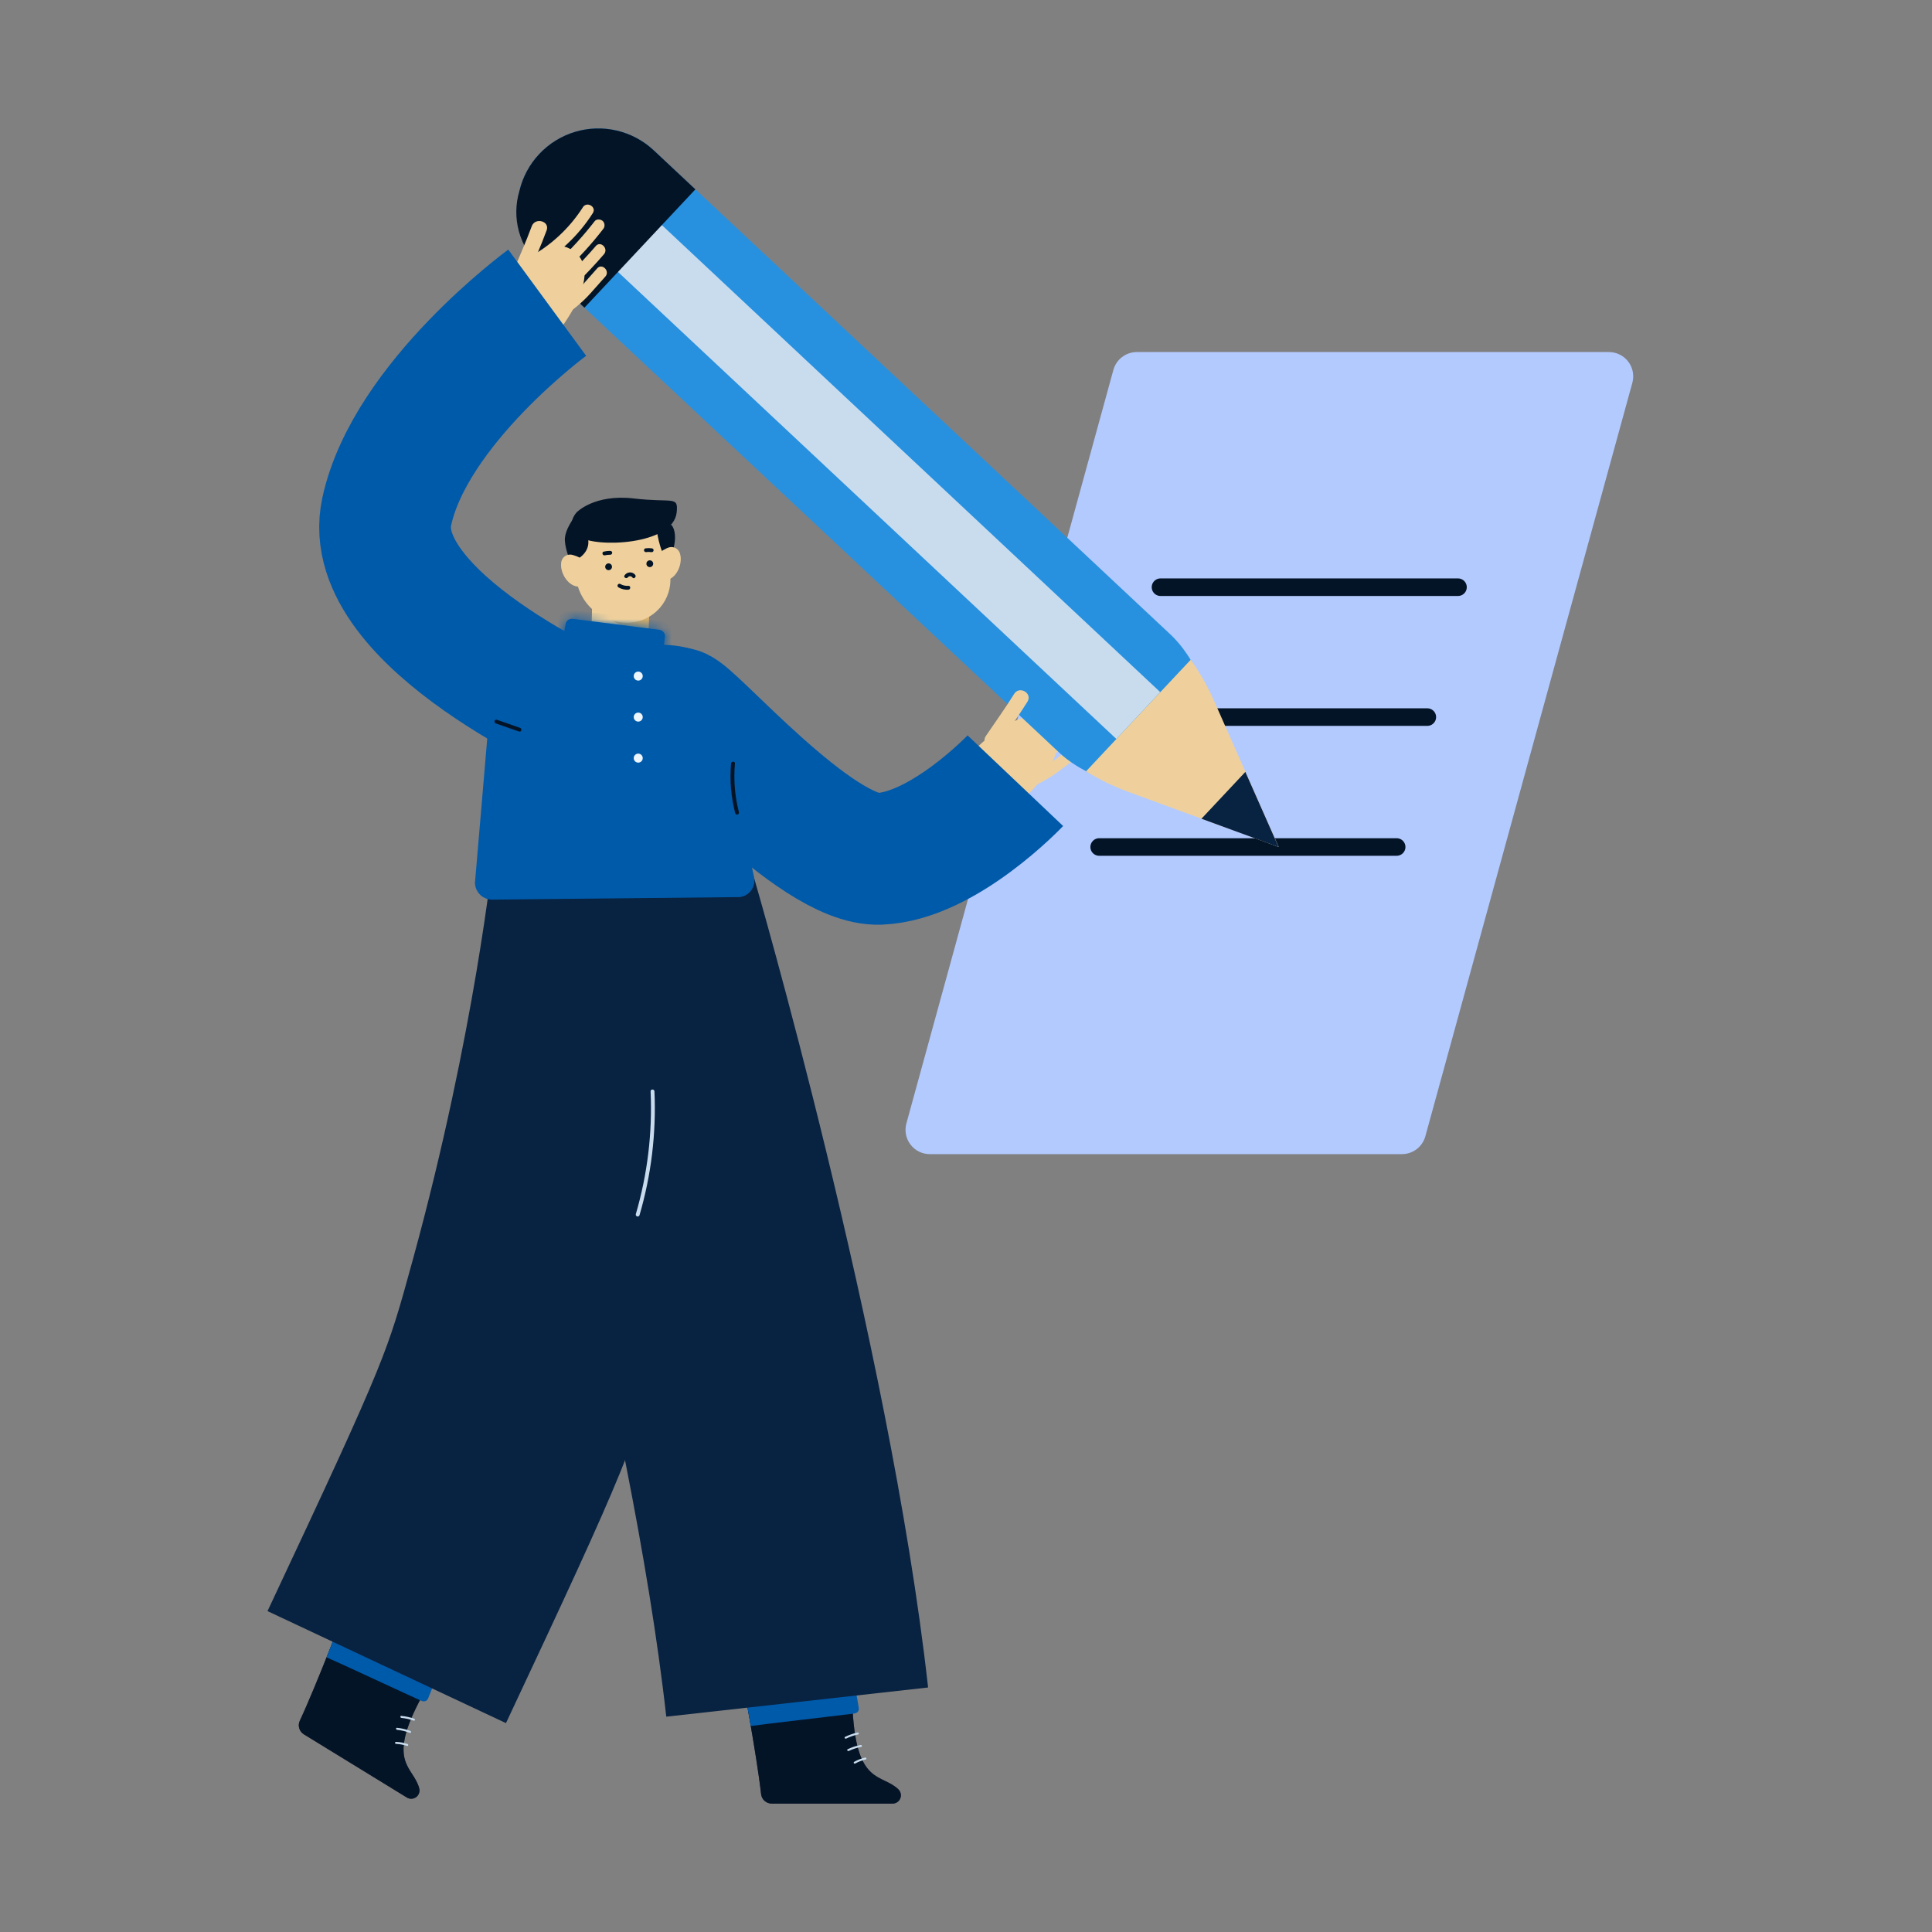 <svg width="220" height="220" viewBox="0 0 220 220" fill="none" xmlns="http://www.w3.org/2000/svg">
<rect x="0" y="0" width="220" height="220" fill="#808080" stroke="none"/>
<path d="M159.638 131.423H105.879C105.453 131.423 105.033 131.325 104.651 131.136C104.27 130.947 103.937 130.672 103.679 130.333C103.421 129.994 103.244 129.601 103.164 129.183C103.083 128.764 103.1 128.333 103.213 127.923L126.783 42.123C126.944 41.538 127.292 41.023 127.774 40.655C128.257 40.288 128.846 40.089 129.452 40.09H183.211C183.637 40.09 184.057 40.188 184.439 40.377C184.821 40.566 185.153 40.841 185.412 41.179C185.67 41.518 185.846 41.912 185.927 42.33C186.008 42.748 185.991 43.179 185.878 43.59L162.307 129.39C162.146 129.974 161.798 130.49 161.316 130.857C160.834 131.224 160.244 131.423 159.638 131.423Z" fill="#B3CAFF"/>
<path d="M125.164 96.449H159.04" stroke="#041427" stroke-width="2" stroke-miterlimit="10" stroke-linecap="round"/>
<path d="M128.656 81.656H162.532" stroke="#041427" stroke-width="2" stroke-miterlimit="10" stroke-linecap="round"/>
<path d="M132.148 66.865H166.024" stroke="#041427" stroke-width="2" stroke-miterlimit="10" stroke-linecap="round"/>
<path d="M84.391 190.427C84.391 190.427 86.151 199.717 86.668 204.3C86.701 204.596 86.842 204.869 87.064 205.068C87.286 205.267 87.573 205.377 87.871 205.378H101.639C101.827 205.379 102.011 205.323 102.167 205.218C102.323 205.113 102.445 204.964 102.516 204.79C102.587 204.616 102.604 204.424 102.565 204.24C102.527 204.056 102.434 203.888 102.299 203.757C100.407 201.922 97.549 203.336 97.089 194.737C96.757 188.522 95.857 182.271 95.857 182.271" fill="#3A3144"/>
<path d="M84.391 190.427C84.391 190.427 86.151 199.717 86.668 204.3C86.701 204.596 86.842 204.869 87.064 205.068C87.286 205.267 87.573 205.377 87.871 205.378H101.639C101.827 205.379 102.011 205.323 102.167 205.218C102.323 205.113 102.445 204.964 102.516 204.79C102.587 204.616 102.604 204.424 102.565 204.24C102.527 204.056 102.434 203.888 102.299 203.757C100.407 201.922 97.549 203.336 97.089 194.737C96.757 188.522 95.857 182.271 95.857 182.271" fill="#041427"/>
<path d="M97.793 194.498C97.313 191.299 96.29 188.301 96.101 185.918L87.961 187.876L84.391 190.426C84.391 190.426 84.923 193.246 85.491 196.544C87.871 196.214 93.56 195.585 97.151 195.138C97.817 195.094 97.813 194.632 97.793 194.498Z" fill="#005AAA"/>
<path d="M96.342 197.978C96.78 197.765 97.243 197.605 97.719 197.503C97.856 197.472 97.799 197.259 97.66 197.283C97.166 197.392 96.687 197.559 96.232 197.78C96.105 197.842 96.217 198.033 96.342 197.972V197.978Z" fill="#C9DCEE"/>
<path d="M96.639 199.389C97.094 199.17 97.577 199.012 98.074 198.92C98.212 198.896 98.153 198.683 98.014 198.7C97.5 198.796 97 198.96 96.529 199.189C96.402 199.25 96.512 199.442 96.639 199.38V199.389Z" fill="#C9DCEE"/>
<path d="M97.378 200.819C97.754 200.608 98.157 200.453 98.577 200.357C98.716 200.324 98.658 200.112 98.52 200.137C98.081 200.239 97.659 200.402 97.266 200.621C97.24 200.636 97.222 200.66 97.215 200.688C97.207 200.717 97.211 200.747 97.226 200.772C97.241 200.798 97.265 200.816 97.294 200.824C97.322 200.831 97.353 200.827 97.378 200.812V200.819Z" fill="#C9DCEE"/>
<path d="M71.5 104.279C71.5 104.279 86.552 155.94 90.776 193.819" stroke="#082241" stroke-width="30" stroke-miterlimit="10"/>
<path d="M39.451 182.933C39.451 182.933 36.089 191.772 34.136 195.95C34.011 196.219 33.989 196.524 34.075 196.808C34.16 197.092 34.347 197.335 34.6 197.49L46.33 204.686C46.49 204.785 46.676 204.833 46.863 204.826C47.051 204.818 47.232 204.755 47.383 204.644C47.535 204.533 47.65 204.379 47.713 204.202C47.777 204.026 47.786 203.834 47.74 203.652C47.081 201.098 43.91 200.808 48.016 193.235C50.983 187.764 53.485 181.967 53.485 181.967" fill="#3A3144"/>
<path d="M39.451 182.933C39.451 182.933 36.089 191.772 34.136 195.95C34.011 196.219 33.989 196.524 34.075 196.808C34.16 197.092 34.347 197.335 34.6 197.49L46.33 204.686C46.49 204.785 46.676 204.833 46.863 204.826C47.051 204.818 47.232 204.755 47.383 204.644C47.535 204.533 47.65 204.379 47.713 204.202C47.777 204.026 47.786 203.834 47.74 203.652C47.081 201.098 43.91 200.808 48.016 193.235C50.983 187.764 53.485 181.967 53.485 181.967" fill="#041427"/>
<path d="M48.747 193.411C50.01 190.434 50.708 187.343 51.785 185.218L43.826 182.633L39.452 182.932C39.452 182.932 38.431 185.614 37.18 188.72C39.38 189.684 44.561 192.121 47.863 193.624C48.455 193.932 48.694 193.536 48.747 193.411Z" fill="#005AAA"/>
<path d="M45.695 195.618C46.179 195.666 46.656 195.772 47.114 195.932C47.249 195.979 47.306 195.765 47.174 195.712C46.695 195.549 46.199 195.441 45.695 195.391C45.555 195.378 45.555 195.598 45.695 195.611V195.618Z" fill="#C9DCEE"/>
<path d="M45.206 196.975C45.708 197.026 46.201 197.144 46.672 197.327C46.806 197.378 46.863 197.165 46.731 197.107C46.241 196.92 45.728 196.799 45.206 196.749C45.066 196.733 45.068 196.953 45.206 196.969V196.975Z" fill="#C9DCEE"/>
<path d="M45.086 198.578C45.516 198.596 45.942 198.675 46.351 198.812C46.485 198.858 46.544 198.644 46.41 198.592C45.984 198.449 45.539 198.368 45.09 198.35C44.949 198.35 44.949 198.57 45.09 198.57L45.086 198.578Z" fill="#C9DCEE"/>
<path d="M71.04 99.219C71.04 99.219 68.892 120.339 61.511 147.282C58.247 159.197 57.884 160.361 44.039 189.837" stroke="#082241" stroke-width="30" stroke-miterlimit="10"/>
<path d="M70.289 111.661C77.14 111.661 82.694 106.107 82.694 99.255C82.694 92.404 77.14 86.85 70.289 86.85C63.437 86.85 57.883 92.404 57.883 99.255C57.883 106.107 63.437 111.661 70.289 111.661Z" fill="#082241"/>
<path d="M70.466 67.566L70.297 73.788" stroke="#EFD09C" stroke-width="6" stroke-miterlimit="10"/>
<path d="M69.644 70.578C70.878 71.425 72.381 71.784 73.864 71.586L73.981 68.906L73.589 68.935" fill="#D6AD6A"/>
<path d="M70.328 57.056C71.743 56.951 73.142 57.413 74.217 58.339C75.292 59.266 75.955 60.581 76.059 61.996L76.33 65.643C76.377 66.285 76.298 66.93 76.096 67.542C75.893 68.153 75.572 68.719 75.151 69.206C74.729 69.693 74.216 70.092 73.64 70.38C73.064 70.668 72.437 70.84 71.795 70.885C71.034 70.942 70.269 70.847 69.544 70.609C68.82 70.369 68.15 69.99 67.572 69.492C66.994 68.994 66.519 68.386 66.176 67.705C65.833 67.024 65.627 66.281 65.571 65.52L65.368 62.789C65.316 62.087 65.403 61.381 65.625 60.712C65.846 60.044 66.197 59.425 66.658 58.893C67.119 58.36 67.68 57.924 68.31 57.608C68.94 57.293 69.626 57.106 70.328 57.056Z" fill="#EFD09C"/>
<path d="M74.742 60.092C74.742 60.092 75.07 62.844 75.915 63.632C76.328 64.019 77.481 61.04 76.452 59.758" fill="#041427"/>
<path d="M77.453 63.127C77.746 64.209 77.048 65.987 75.693 66.092L75.099 63.045C75.059 62.841 76.005 62.363 76.172 62.333C76.309 62.293 76.452 62.283 76.593 62.303C76.733 62.322 76.868 62.371 76.989 62.446C77.109 62.52 77.213 62.62 77.293 62.737C77.373 62.854 77.427 62.987 77.453 63.127Z" fill="#EFD09C"/>
<path d="M65.434 58.861C65.434 58.861 64.251 60.329 64.323 61.565C64.396 62.801 65.047 64.111 65.047 64.111L66.002 63.501C66.002 63.501 67.441 62.621 66.867 60.993" fill="#041427"/>
<path d="M63.898 64.129C63.769 65.244 64.721 66.905 66.072 66.804L66.209 63.702C66.209 63.495 65.212 63.163 65.043 63.157C64.902 63.139 64.76 63.15 64.625 63.191C64.489 63.231 64.364 63.299 64.256 63.39C64.148 63.482 64.061 63.595 63.999 63.722C63.938 63.849 63.904 63.988 63.898 64.129Z" fill="#EFD09C"/>
<path d="M56.673 76.026L56.676 75.992L56.674 75.958C56.602 74.587 56.642 73.847 56.774 73.459C56.832 73.287 56.891 73.24 56.921 73.222C56.961 73.198 57.045 73.167 57.24 73.175C57.436 73.183 57.687 73.227 58.023 73.299C58.146 73.326 58.287 73.358 58.438 73.392C58.67 73.445 58.928 73.503 59.191 73.558C60.094 73.746 61.232 73.931 62.637 73.93L62.637 73.93L74.81 73.91L74.81 73.91C78.612 73.899 80.601 74.919 81.597 76.698C82.633 78.55 82.694 81.372 82.202 85.226L82.191 85.312L82.209 85.396L85.369 99.938L85.369 99.938L85.37 99.945C85.415 100.137 85.419 100.337 85.381 100.531C85.343 100.725 85.265 100.909 85.152 101.07C85.038 101.232 84.892 101.368 84.722 101.469C84.561 101.566 84.382 101.629 84.195 101.655H84.195H84.195H84.194H84.194H84.194H84.193H84.193H84.193H84.192H84.192H84.192H84.191H84.191H84.191H84.191H84.19H84.19H84.19H84.189H84.189H84.189H84.188H84.188H84.188H84.187H84.187H84.187H84.186H84.186H84.186H84.186H84.185H84.185H84.185H84.184H84.184H84.184H84.183H84.183H84.183H84.182H84.182H84.182H84.181H84.181H84.181H84.181H84.18H84.18H84.18H84.179H84.179H84.179H84.178H84.178H84.178H84.177H84.177H84.177H84.177H84.176H84.176H84.176H84.175H84.175H84.175H84.174H84.174H84.174H84.173H84.173H84.173H84.172H84.172H84.172H84.172H84.171H84.171H84.171H84.17H84.17H84.17H84.169H84.169H84.169H84.168H84.168H84.168H84.168H84.167H84.167H84.167H84.166H84.166H84.166H84.165H84.165H84.165H84.164H84.164H84.164H84.163H84.163H84.163H84.162H84.162H84.162H84.162H84.161H84.161H84.161H84.16H84.16H84.16H84.159H84.159H84.159H84.159H84.158H84.158H84.158H84.157H84.157H84.157H84.156H84.156H84.156H84.155H84.155H84.155H84.154H84.154H84.154H84.153H84.153H84.153H84.153H84.152H84.152H84.152H84.151H84.151H84.151H84.15H84.15H84.15H84.149H84.149H84.149H84.148H84.148H84.148H84.148H84.147H84.147H84.147H84.146H84.146H84.146H84.145H84.145H84.145H84.144H84.144H84.144H84.144H84.143H84.143H84.143H84.142H84.142H84.142H84.141H84.141H84.141H84.14H84.14H84.14H84.139H84.139H84.139H84.138H84.138H84.138H84.138H84.137H84.137H84.137H84.136H84.136H84.136H84.135H84.135H84.135H84.134H84.134H84.134H84.133H84.133H84.133H84.132H84.132H84.132H84.132H84.131H84.131H84.131H84.13H84.13H84.13H84.129H84.129H84.129H84.129H84.128H84.128H84.127H84.127H84.127H84.127H84.126H84.126H84.126H84.125H84.125H84.125H84.124H84.124H84.124H84.123H84.123H84.123H84.123H84.122H84.122H84.121H84.121H84.121H84.121H84.12H84.12H84.12H84.119H84.119H84.119H84.118H84.118H84.118H84.117H84.117H84.117H84.117H84.116H84.116H84.115H84.115H84.115H84.115H84.114H84.114H84.114H84.113H84.113H84.113H84.112H84.112H84.112H84.111H84.111H84.111H84.111H84.11H84.11H84.109H84.109H84.109H84.109H84.108H84.108H84.108H84.107H84.107H84.107H84.106H84.106H84.106H84.105H84.105H84.105H84.105H84.104H84.104H84.103H84.103H84.103H84.103H84.102H84.102H84.102H84.101H84.101H84.101H84.1H84.1H84.1H84.099H84.099H84.099H84.098H84.098H84.098H84.097H84.097H84.097H84.097H84.096H84.096H84.096H84.095H84.095H84.095H84.094H84.094H84.094H84.093H84.093H84.093H84.092H84.092H84.092H84.091H84.091H84.091H84.091H84.09H84.09H84.09H84.089H84.089H84.089H84.088H84.088H84.088H84.087H84.087H84.087H84.086H84.086H84.086H84.085H84.085H84.085H84.084H84.084H84.084H84.084H84.083H84.083H84.082H84.082H84.082H84.082H84.081H84.081H84.081H84.08H84.08H84.08H84.079H84.079H84.079H84.078H84.078H84.078H84.077H84.077H84.077H84.076H84.076H84.076H84.076H84.075H84.075H84.075H84.074H84.074H84.073H84.073H84.073H84.073H84.072H84.072H84.072H84.071H84.071H84.071H84.07H84.07H84.07H84.069H84.069H84.069H84.068H84.068H84.068H84.067H84.067H84.067L84.066 101.655L84.061 101.655L56.053 101.943H56.053C55.676 101.947 55.312 101.805 55.037 101.547C54.77 101.296 54.607 100.954 54.58 100.59L56.673 76.026Z" fill="#005AAA" stroke="#005AAA"/>
<path d="M110.863 85.515L115.875 91.536C115.875 91.536 122.642 86.072 119.536 82.765C116.429 79.458 110.863 85.515 110.863 85.515Z" fill="#EFD09C"/>
<path d="M121.621 78.086C119.642 80.132 117.175 81.64 114.453 82.469C113.644 82.715 113.989 83.991 114.805 83.742C117.746 82.849 120.412 81.224 122.554 79.019C123.145 78.41 122.215 77.479 121.621 78.086Z" fill="#EFD09C"/>
<path d="M122.497 80.014C120.927 81.363 119.25 82.581 117.481 83.656C116.757 84.096 117.419 85.24 118.141 84.795C120.002 83.662 121.768 82.379 123.421 80.96C124.066 80.404 123.128 79.475 122.488 80.025L122.497 80.014Z" fill="#EFD09C"/>
<path d="M122.177 82.721C121.004 83.617 119.802 84.468 118.573 85.273C117.865 85.735 118.525 86.879 119.233 86.412C120.467 85.607 121.668 84.757 122.837 83.86C123.497 83.35 122.837 82.204 122.177 82.721Z" fill="#EFD09C"/>
<path d="M121.827 85.237C121.161 85.733 120.496 86.231 119.831 86.731C118.67 87.611 117.37 88.236 116.056 88.848C115.286 89.206 115.955 90.344 116.716 89.987C118.036 89.376 119.332 88.749 120.494 87.871C121.155 87.369 121.82 86.871 122.489 86.377C123.164 85.878 122.507 84.731 121.829 85.237H121.827Z" fill="#EFD09C"/>
<path d="M133.289 72.255L74.454 17.121C73.271 16.012 71.816 15.234 70.237 14.865C68.657 14.496 67.008 14.55 65.456 15.02C63.904 15.491 62.503 16.362 61.395 17.546C60.286 18.729 59.508 20.184 59.14 21.763C58.772 23.343 58.825 24.991 59.296 26.543C59.767 28.095 60.638 29.496 61.822 30.605L120.654 85.739C122.465 87.436 125.17 88.646 127.5 89.5L145.595 96.449L137.5 79C136.5 76.5 135.1 73.952 133.289 72.255Z" fill="#2791E0"/>
<path d="M72.126 22.595L67.129 27.928L127.122 84.147L132.12 78.814L72.126 22.595Z" fill="#C9DCEE"/>
<path d="M123.668 87.834C125.19 88.773 126.803 89.555 128.482 90.169L145.606 96.447L138.23 79.767C137.507 78.135 136.623 76.58 135.59 75.125L123.668 87.834Z" fill="#EFD09C"/>
<path d="M141.811 87.897L136.812 93.229L145.593 96.448L141.811 87.897Z" fill="#082241"/>
<path d="M65.456 15.02C63.904 15.491 62.503 16.362 61.395 17.546C60.286 18.729 59.508 20.184 59.14 21.763C58.697 23.251 58.678 24.832 59.083 26.33C59.488 27.828 60.303 29.183 61.434 30.244L66.549 35.038L79.184 21.561L74.454 17.128C73.271 16.018 71.817 15.239 70.237 14.868C68.658 14.498 67.009 14.551 65.456 15.02Z" fill="#041427"/>
<path d="M115.482 79.02C114.47 80.653 113.339 82.219 112.259 83.809C111.621 84.747 113.139 85.629 113.779 84.689C114.859 83.101 115.979 81.535 117 79.9C117.598 78.934 116.076 78.05 115.482 79.02Z" fill="#EFD09C"/>
<path d="M71.5 65.739C71.531 65.699 71.571 65.667 71.617 65.645C71.664 65.624 71.714 65.614 71.765 65.617C71.816 65.62 71.865 65.635 71.909 65.66C71.953 65.686 71.99 65.722 72.017 65.766C72.193 65.986 72.503 65.676 72.329 65.456C72.254 65.364 72.159 65.292 72.052 65.244C71.944 65.196 71.826 65.175 71.709 65.181C71.591 65.187 71.476 65.22 71.374 65.279C71.271 65.337 71.184 65.419 71.119 65.517C70.952 65.737 71.339 65.957 71.5 65.737V65.739Z" fill="#041427"/>
<path d="M70.416 66.88C70.759 67.083 71.156 67.177 71.554 67.149C71.835 67.129 71.837 66.689 71.554 66.709C71.234 66.734 70.915 66.661 70.638 66.5C70.588 66.473 70.53 66.468 70.475 66.483C70.421 66.499 70.374 66.535 70.346 66.585C70.317 66.634 70.309 66.692 70.323 66.747C70.336 66.802 70.371 66.85 70.418 66.88H70.416Z" fill="#041427"/>
<path d="M69.301 64.927C69.515 64.927 69.689 64.753 69.689 64.54C69.689 64.326 69.515 64.152 69.301 64.152C69.087 64.152 68.914 64.326 68.914 64.54C68.914 64.753 69.087 64.927 69.301 64.927Z" fill="#041427"/>
<path d="M73.993 64.579C74.207 64.579 74.38 64.406 74.38 64.192C74.38 63.978 74.207 63.805 73.993 63.805C73.779 63.805 73.606 63.978 73.606 64.192C73.606 64.406 73.779 64.579 73.993 64.579Z" fill="#041427"/>
<path d="M68.877 63.235C69.079 63.188 69.285 63.166 69.493 63.169C69.551 63.169 69.607 63.145 69.648 63.104C69.689 63.063 69.713 63.007 69.713 62.949C69.713 62.89 69.689 62.834 69.648 62.793C69.607 62.752 69.551 62.729 69.493 62.729C69.246 62.727 69 62.754 68.76 62.81C68.483 62.874 68.6 63.298 68.877 63.235Z" fill="#041427"/>
<path d="M73.552 62.869C73.75 62.842 73.95 62.842 74.148 62.869C74.176 62.877 74.205 62.879 74.234 62.875C74.263 62.872 74.29 62.863 74.316 62.848C74.341 62.834 74.363 62.815 74.38 62.792C74.398 62.769 74.411 62.743 74.419 62.715C74.434 62.659 74.427 62.599 74.399 62.549C74.37 62.498 74.323 62.461 74.267 62.445C74.03 62.408 73.79 62.404 73.552 62.434C73.494 62.434 73.438 62.457 73.397 62.498C73.355 62.539 73.332 62.595 73.332 62.654C73.332 62.712 73.355 62.768 73.397 62.809C73.438 62.85 73.494 62.874 73.552 62.874V62.869Z" fill="#041427"/>
<path d="M65.665 58.339C65.665 58.339 67.673 56.237 72.161 56.759C76.649 57.28 77.245 56.427 77.056 58.334C76.68 62.109 67.715 62.398 65.973 61.106C64.23 59.815 65.665 58.339 65.665 58.339Z" fill="#041427"/>
<path d="M74.086 124.278C74.298 129.001 73.728 133.725 72.399 138.262C72.388 138.316 72.398 138.373 72.427 138.42C72.456 138.467 72.501 138.502 72.555 138.517C72.608 138.532 72.666 138.526 72.715 138.501C72.764 138.476 72.802 138.433 72.821 138.38C74.161 133.805 74.736 129.041 74.524 124.278C74.511 123.997 74.071 123.995 74.084 124.278H74.086Z" fill="#C9DCEE"/>
<path d="M80.665 83.821C80.695 83.821 80.723 83.809 80.744 83.789C80.764 83.768 80.776 83.74 80.776 83.71C80.776 83.681 80.764 83.653 80.744 83.632C80.723 83.611 80.695 83.6 80.665 83.6C80.636 83.6 80.608 83.611 80.587 83.632C80.566 83.653 80.555 83.681 80.555 83.71C80.555 83.74 80.566 83.768 80.587 83.789C80.608 83.809 80.636 83.821 80.665 83.821Z" fill="#4F8AE0"/>
<path d="M77.086 81.199C78.375 81.199 92.827 98.084 100.138 97.798C107.448 97.512 115.619 88.899 115.619 88.899" stroke="#005AAA" stroke-width="15" stroke-miterlimit="10"/>
<path d="M57.344 32.999L63.462 37.894C63.462 37.894 68.995 31.182 65.288 28.566C61.581 25.951 57.344 32.999 57.344 32.999Z" fill="#EFD09C"/>
<path d="M66.374 23.603C64.838 26.001 62.718 27.969 60.214 29.323C59.468 29.728 60.132 30.863 60.873 30.462C63.572 28.992 65.854 26.86 67.504 24.267C67.962 23.55 66.82 22.888 66.365 23.607L66.374 23.603Z" fill="#EFD09C"/>
<path d="M67.721 25.183C66.423 26.863 64.99 28.433 63.436 29.88C62.813 30.461 63.748 31.393 64.368 30.815C65.922 29.367 67.355 27.796 68.654 26.116C68.772 25.989 68.838 25.823 68.838 25.649C68.838 25.476 68.772 25.309 68.654 25.183C68.434 24.963 67.939 24.901 67.721 25.183Z" fill="#EFD09C"/>
<path d="M67.84 28.025C66.874 29.141 65.868 30.213 64.821 31.239C64.216 31.838 65.149 32.779 65.754 32.172C66.801 31.145 67.807 30.072 68.772 28.951C69.327 28.311 68.398 27.374 67.84 28.016V28.025Z" fill="#EFD09C"/>
<path d="M68.004 30.56C67.462 31.166 66.923 31.773 66.386 32.38C65.428 33.415 64.362 34.344 63.205 35.152C62.53 35.651 63.188 36.797 63.865 36.291C65.06 35.411 66.252 34.518 67.236 33.401C67.799 32.763 68.364 32.127 68.93 31.495C69.495 30.864 68.564 29.927 67.997 30.56H68.004Z" fill="#EFD09C"/>
<path d="M60.548 25.766C59.888 27.57 59.091 29.33 58.348 31.103C58.165 31.543 58.546 32.071 58.962 32.186C59.47 32.326 59.861 32.012 60.044 31.572C60.785 29.799 61.584 28.036 62.244 26.235C62.636 25.17 60.935 24.71 60.548 25.766Z" fill="#EFD09C"/>
<path d="M67.704 82.035C67.704 82.035 41.359 70.599 44.039 58.251C46.719 45.902 62.31 34.469 62.31 34.469" stroke="#005AAA" stroke-width="15" stroke-miterlimit="10"/>
<mask id="path-56-inside-1_159_15748" fill="white">
<path d="M63.887 73.815L64.412 71.041C64.446 70.863 64.546 70.704 64.692 70.597C64.839 70.491 65.02 70.444 65.2 70.467L75.1 71.721C75.286 71.745 75.454 71.841 75.569 71.988C75.685 72.136 75.737 72.322 75.716 72.508L75.426 74.961"/>
</mask>
<path d="M63.887 73.815L64.412 71.041C64.446 70.863 64.546 70.704 64.692 70.597C64.839 70.491 65.02 70.444 65.2 70.467L75.1 71.721C75.286 71.745 75.454 71.841 75.569 71.988C75.685 72.136 75.737 72.322 75.716 72.508L75.426 74.961" fill="#005AAA"/>
<path d="M64.412 71.041L65.395 71.227L65.395 71.225L64.412 71.041ZM65.2 70.467L65.326 69.475L65.326 69.475L65.2 70.467ZM75.1 71.721L75.23 70.729L75.226 70.728L75.1 71.721ZM75.716 72.508L76.709 72.626L76.71 72.621L75.716 72.508ZM64.869 74.001L65.395 71.227L63.43 70.855L62.904 73.629L64.869 74.001ZM65.395 71.225C65.382 71.297 65.341 71.362 65.281 71.405L64.103 69.789C63.751 70.046 63.51 70.428 63.43 70.857L65.395 71.225ZM65.281 71.405C65.222 71.449 65.148 71.468 65.075 71.459L65.326 69.475C64.893 69.42 64.456 69.532 64.103 69.789L65.281 71.405ZM65.075 71.459L74.975 72.713L75.226 70.728L65.326 69.475L65.075 71.459ZM74.971 72.712C74.896 72.702 74.828 72.664 74.782 72.604L76.357 71.372C76.08 71.018 75.675 70.787 75.23 70.729L74.971 72.712ZM74.782 72.604C74.735 72.545 74.714 72.47 74.723 72.395L76.71 72.621C76.761 72.175 76.634 71.726 76.357 71.372L74.782 72.604ZM74.723 72.391L74.433 74.844L76.419 75.079L76.709 72.626L74.723 72.391Z" fill="#005AAA" mask="url(#path-56-inside-1_159_15748)"/>
<path d="M56.464 82.381L59.104 83.301C59.372 83.396 59.487 82.971 59.22 82.879L56.58 81.959C56.312 81.864 56.198 82.289 56.464 82.381Z" fill="#041427"/>
<path d="M83.249 86.94C83.08 88.838 83.239 90.751 83.718 92.596C83.733 92.652 83.771 92.7 83.821 92.729C83.872 92.758 83.932 92.765 83.989 92.75C84.045 92.734 84.093 92.697 84.122 92.647C84.15 92.596 84.158 92.536 84.143 92.479C83.675 90.672 83.522 88.799 83.689 86.94C83.714 86.658 83.274 86.658 83.249 86.94Z" fill="#041427"/>
<path d="M72.677 77.5C72.96 77.5 73.189 77.27 73.189 76.987C73.189 76.704 72.96 76.475 72.677 76.475C72.394 76.475 72.164 76.704 72.164 76.987C72.164 77.27 72.394 77.5 72.677 77.5Z" fill="#EEF6FD"/>
<path d="M72.677 82.17C72.96 82.17 73.189 81.94 73.189 81.657C73.189 81.374 72.96 81.144 72.677 81.144C72.394 81.144 72.164 81.374 72.164 81.657C72.164 81.94 72.394 82.17 72.677 82.17Z" fill="#EEF6FD"/>
<path d="M72.677 86.842C72.96 86.842 73.189 86.612 73.189 86.329C73.189 86.046 72.96 85.816 72.677 85.816C72.394 85.816 72.164 86.046 72.164 86.329C72.164 86.612 72.394 86.842 72.677 86.842Z" fill="#EEF6FD"/>
</svg>

